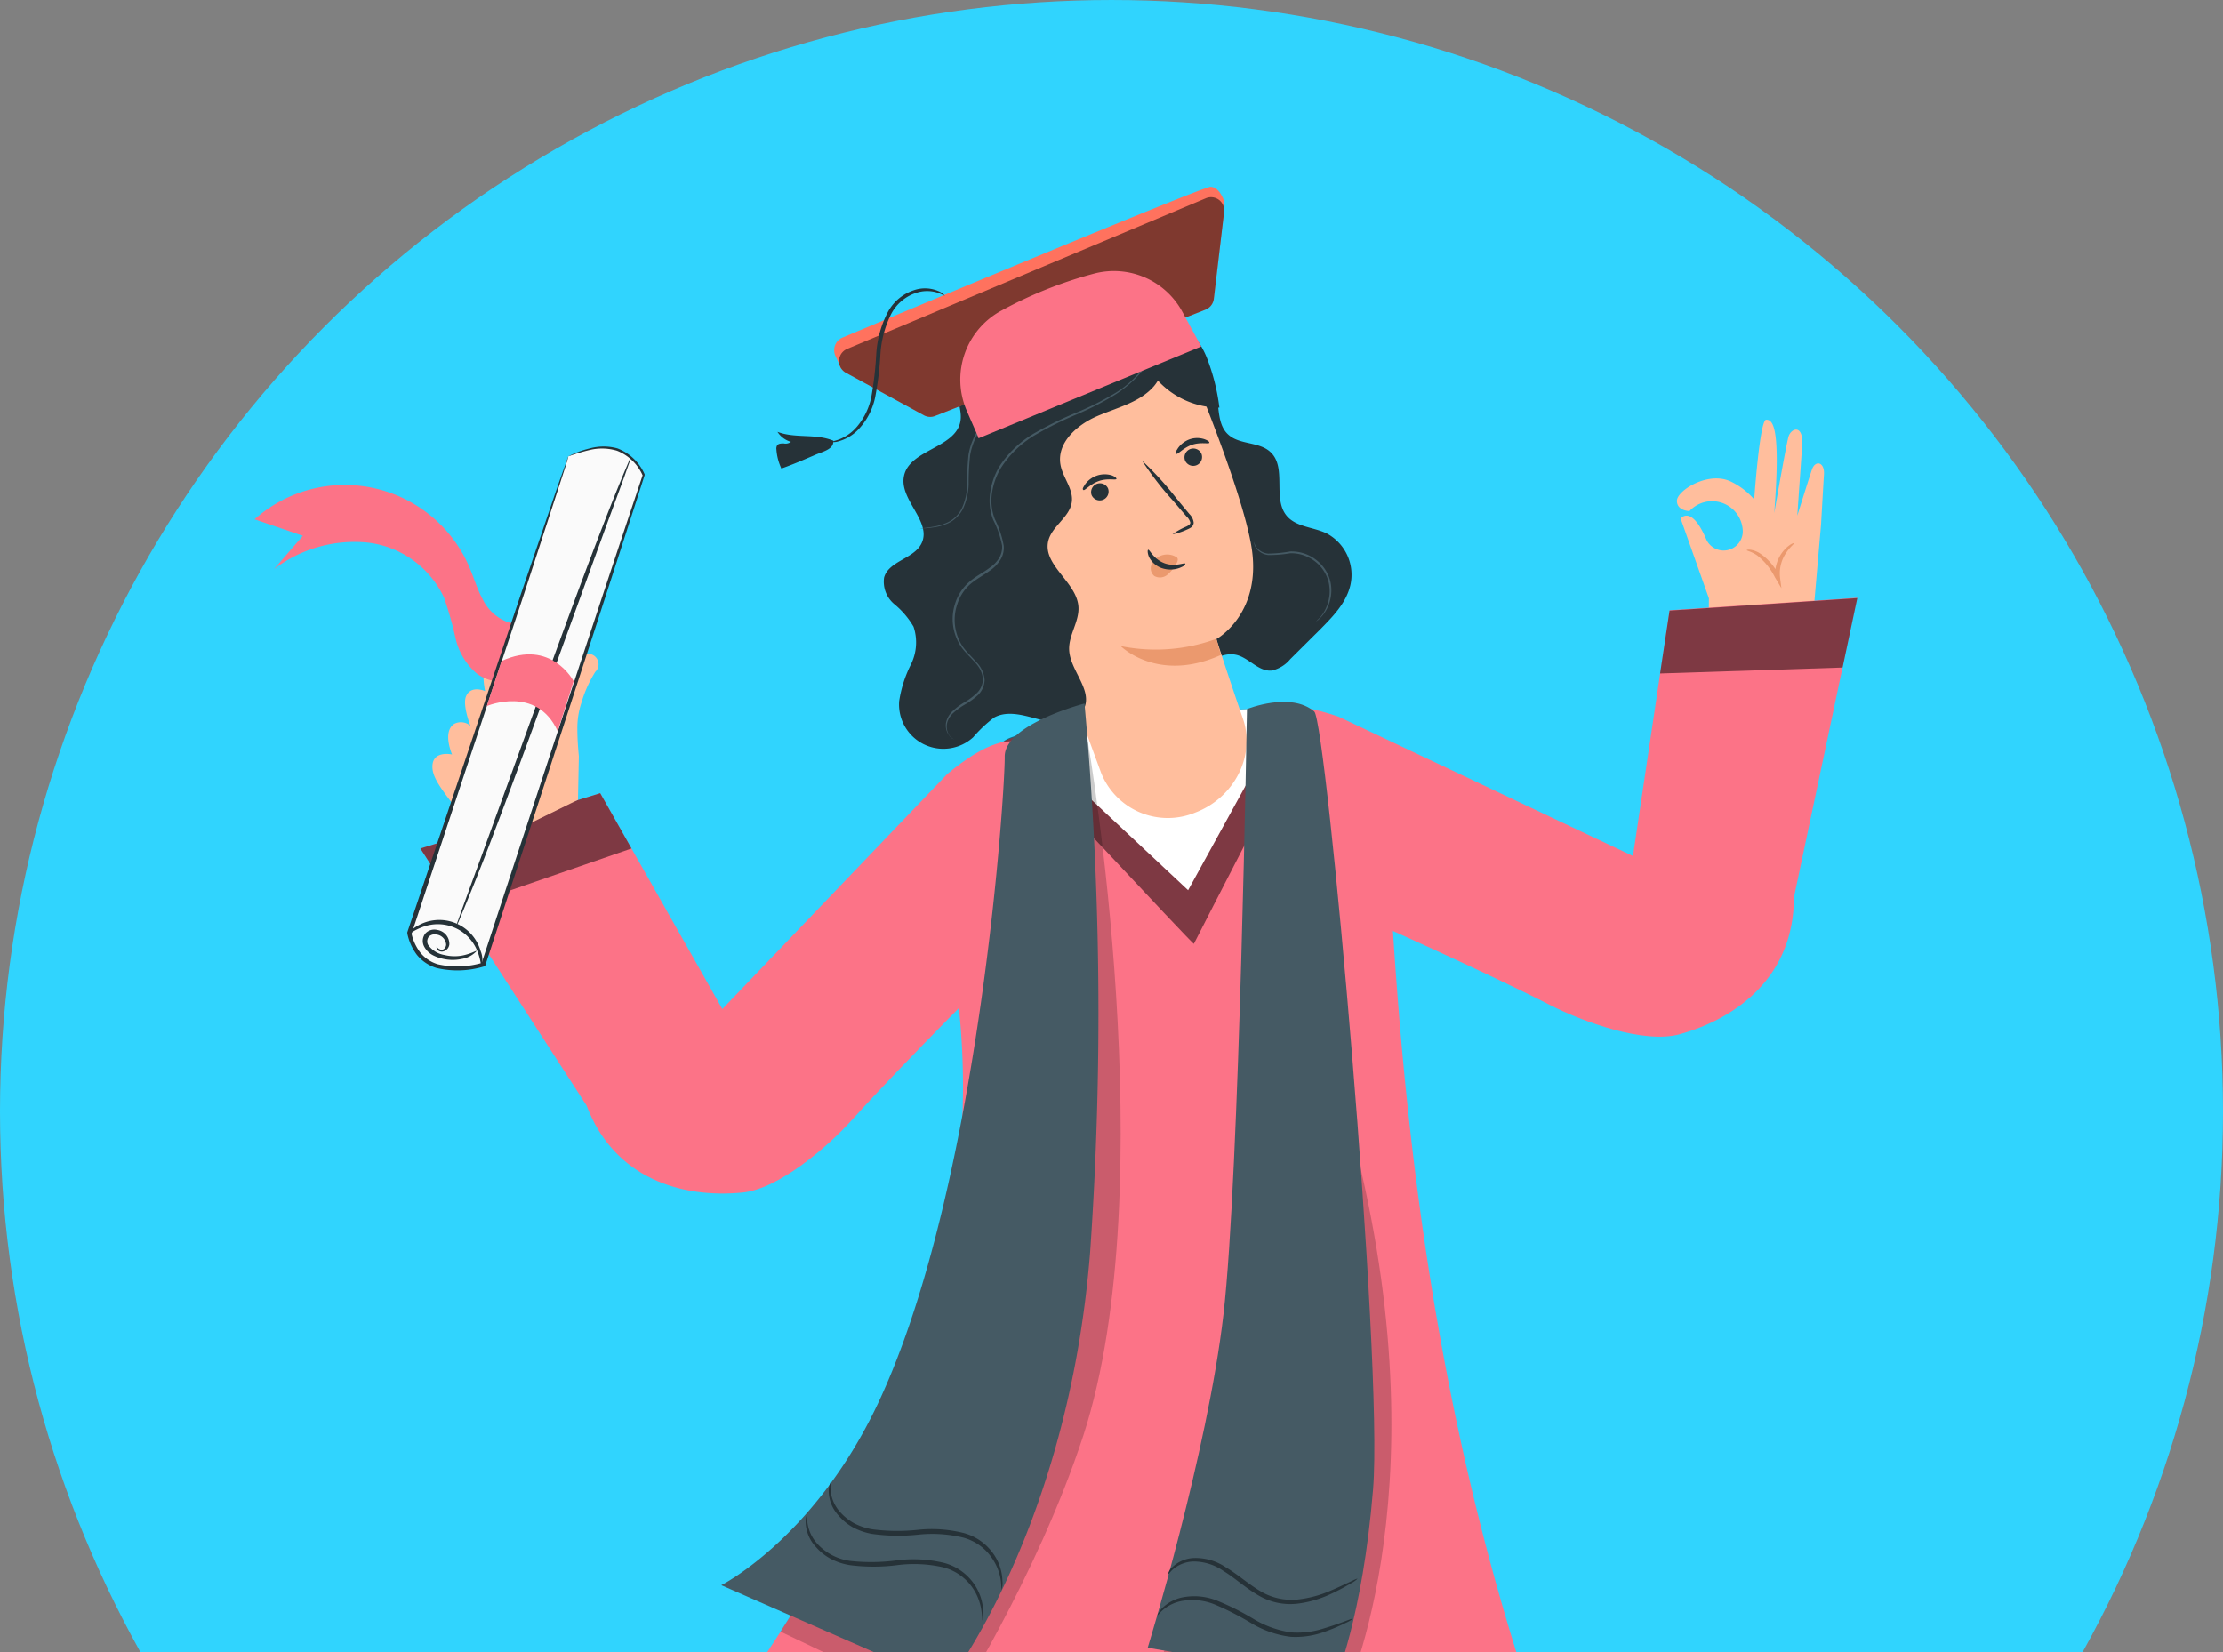 <svg width="226" height="168" fill="none" xmlns="http://www.w3.org/2000/svg"><rect width="100%" height="100%" fill="#808080" stroke="none"/><circle cx="113" cy="113.001" r="113" fill="#30D4FE"/><path d="M140.667 144.107s12.389 60.129 12.218 69.735c-.063 4.018 0 75.186 0 75.186l-26.338.658v-77.349c0 3.784-14.616-68.23-14.616-68.23h28.736Z" fill="#263238"/><path d="m87.295 197.136 9.011-35.908c-1.667-4.388-.513-12.93 1.487-21.373l.685-2.866 33.124 5.713 9.01 1.55-5.19 6.605c-12.615 30.078-21.229 50.01-26.978 62.463-4.406 9.56-14.345 10.687-24.122 6.767l-54.065-31.34 10.957-19.607 46.081 27.996Z" fill="#263238"/><path d="M173.781 65.695s-.09-1.252-.045-4.856l-2.874-8.11s1.081-1.487 2.631 2.172a1.944 1.944 0 0 0 3.35.218c.255-.376.371-.83.326-1.282a3.123 3.123 0 0 0-5.406-1.874s-1.271 0-1.28-1.036c-.009-1.036 3.127-3.019 5.407-2a7.298 7.298 0 0 1 2.451 1.856s.558-8.11 1.216-8.11c.658 0 1.505.63.82 9.497 0 0 1.199-6.911 1.451-7.776.252-.865 1.532-1.316 1.388.901l-.496 7.137s1.379-4.416 1.514-4.758c.351-.901 1.279-.703 1.198.577-.063.964-.297 5.082-.297 5.082l-1.099 12.678h.072" fill="#FFBE9D"/><path d="M182.378 55.234c.045.063-.334.315-.739.9a3.729 3.729 0 0 0-.676 2.56l.144 1.117-.577-.973-.081-.135a6.558 6.558 0 0 0-1.802-2.226c-.595-.414-1.072-.468-1.063-.54.009-.073.523-.127 1.234.26a5.633 5.633 0 0 1 2.019 2.271l.081.136-.433.144a3.687 3.687 0 0 1 .901-2.82c.514-.577.974-.74.992-.694Z" fill="#EB996E"/><path d="M117.527 73.292s-6.993.739-12.3 1.243c-6.2.595-12.615 6.939-9.47 19.536 1.649 6.677 5.803 10.813 4.865 18.922l-3.92 26.177 44.316 3.865-.82-38.989 1.487-15.616c1.559-19.572-13.453-16.22-13.453-16.22l-10.723 1.1" fill="#FC7387"/><path d="M96.991 98.693c5.028 32.159-11.525 61.273-30.069 84.341a95.682 95.682 0 0 0 36.989 24.239c2.92 1.072 6.065 2 9.11 1.37 4.055-.838 7.02-4.217 10.606-6.308 12.291-7.118 29.402 1.892 41.567-5.406-16.337-35.881-22.185-71.267-24.041-110.653" fill="#FC7387"/><path opacity=".5" d="M102.037 75.382s19.292 20.725 19.337 20.581c.045-.144 12.183-23.671 12.183-23.671-.523-1.055-29.267.955-31.52 3.09Z" fill="#000"/><path d="m103.947 74.742 16.842 15.77 10.2-18.554a167.62 167.62 0 0 0-27.042 2.784Z" fill="#fff"/><path d="m136.071 72.859 29.943 14.174 3.721-24.987 19.085-1.27-6.442 30.465c0 7.93-5.659 12.273-11.651 13.922-3.605.982-9.822-1.28-13.138-2.974-6.587-3.388-20.311-9.497-20.725-9.641-3.289-1.199-20.121-26.222-.793-19.69Z" fill="#FC7387"/><path opacity=".5" d="m187.325 67.868-18.554.604.964-6.389 19.085-1.27-1.495 7.055Z" fill="#000"/><path d="M115.076 168.004c.135 0-.901 8.534-2.235 19.022-1.333 10.489-2.577 18.977-2.703 18.923-.126-.054.901-8.533 2.235-19.022 1.333-10.488 2.577-18.932 2.703-18.923ZM137.36 154.074a9.505 9.505 0 0 1-.352 1.496c-.279 1.027-.64 2.396-1.081 4.045-.901 3.424-2.001 8.182-2.965 13.517a177.079 177.079 0 0 0-1.91 13.678 666.014 666.014 0 0 0-.406 4.172 8.972 8.972 0 0 1-.189 1.532 10.71 10.71 0 0 1 0-1.541c0-.991.117-2.424.253-4.19.27-3.532.829-8.407 1.802-13.732.973-5.326 2.135-10.084 3.108-13.517.487-1.703.902-3.081 1.217-4.019.139-.492.314-.974.523-1.441Z" fill="#263238"/><path opacity=".2" d="m118.383 167.824-1.181 2.109 19.175 3.343s10.246-20.482 1.631-55.813l-19.625 50.361ZM79.348 165.887l17.283 8.254s8.767-13.67 13.516-28.213c8.245-25.456.45-70.546.45-70.546-5.604 45.73-18.967 71.141-31.25 90.505Z" fill="#000"/><path d="m96.306 78.69-22.87 23.905-12.416-21.95-18.283 5.623 16.895 26.131c2.803 7.425 9.669 9.452 15.85 8.849 3.713-.361 8.723-4.695 11.21-7.47 4.947-5.515 15.588-16.12 15.886-16.391 2.64-2.307 9.461-31.736-6.272-18.698Z" fill="#FC7387"/><path opacity=".5" d="M46.648 92.332 64.2 86.267l-3.181-5.623-18.283 5.623 3.91 6.065Z" fill="#000"/><path d="M121.356 35.248a10.158 10.158 0 0 1 2.397 5.334c.171 1.289.162 2.758 1.118 3.605 1.153 1.063 3.171.694 4.316 1.802 1.649 1.568.171 4.695 1.613 6.443.955 1.162 2.703 1.144 4.073 1.802a4.76 4.76 0 0 1 2.405 5.298c-.432 1.802-1.802 3.19-3.108 4.506l-2.992 2.973a3.408 3.408 0 0 1-1.883 1.163c-1.343.135-2.325-1.298-3.604-1.595-1.622-.37-3.055 1.045-4.641 1.54a4.353 4.353 0 0 1-5.569-3.397" fill="#263238"/><path d="M126.366 73.084a439.455 439.455 0 0 1-2.703-8.11s4.794-2.622 3.523-9.632c-1.207-6.677-7.361-20.932-7.361-20.932a20.21 20.21 0 0 0-19.59 12.254l11.714 31.925a7.298 7.298 0 0 0 9.579 4.02c3.937-1.496 6.136-5.759 4.838-9.525Z" fill="#FFBE9D"/><path d="M122.14 46.124a.9.9 0 0 1-1.667.685.9.9 0 0 1 1.186-1.141.897.897 0 0 1 .481.456Z" fill="#263238"/><path d="M122.942 45.025c-.063.144-.901-.108-1.802.216-.901.325-1.424 1.019-1.568.901-.144-.117 0-.27.189-.585a2.507 2.507 0 0 1 1.208-.901 2.37 2.37 0 0 1 1.478 0c.369.135.531.27.495.37ZM112.643 49.648a.901.901 0 0 1-1.667.684.903.903 0 0 1 1.667-.685Z" fill="#263238"/><path d="M113.499 48.701c-.063.144-.901-.108-1.802.216-.901.325-1.424 1.018-1.559.901-.135-.117 0-.27.189-.585a2.456 2.456 0 0 1 2.703-.901c.343.126.505.297.469.369ZM119.203 54.324a6.79 6.79 0 0 1 1.396-.784c.226-.108.424-.234.415-.405a1.332 1.332 0 0 0-.406-.64l-1.315-1.54a32.41 32.41 0 0 1-3.181-4.11 32.61 32.61 0 0 1 3.505 3.848l1.289 1.559c.253.236.413.556.45.9a.639.639 0 0 1-.27.478c-.118.08-.245.147-.378.199a6.248 6.248 0 0 1-1.505.495Z" fill="#263238"/><path d="M123.663 64.948a17.941 17.941 0 0 1-9.723.739s3.758 3.802 10.183.9l-.46-1.64ZM119.59 56.64a1.8 1.8 0 0 0-1.694-.09 1.575 1.575 0 0 0-.847.901 1.007 1.007 0 0 0 .307 1.118 1.17 1.17 0 0 0 1.306-.118c.37-.307.676-.683.901-1.108a.892.892 0 0 0 .162-.36.32.32 0 0 0-.117-.343" fill="#EB996E"/><path d="M116.725 55.9c.153-.053.495.902 1.595 1.343 1.099.442 2.117-.072 2.171.063.054.136-.162.28-.603.45a2.706 2.706 0 0 1-1.803 0 2.31 2.31 0 0 1-1.27-1.117c-.18-.432-.153-.72-.09-.738Z" fill="#263238"/><path d="M105.272 53.134a4.095 4.095 0 0 0-2.09.9A2.93 2.93 0 0 0 102.109 56a3.038 3.038 0 0 0 .73 2.127 5.076 5.076 0 0 0 1.802 1.36c.49.259 1.033.398 1.586.406a1.667 1.667 0 0 0 1.397-.748" fill="#FFBE9D"/><path d="M106.38 57.541c.09 0-.072.54-.775.595a1.496 1.496 0 0 1-1.054-.424 3.2 3.2 0 0 1-.757-1.054 1.934 1.934 0 0 1-.144-1.352 1.36 1.36 0 0 1 .739-.9c.667-.244 1.036.144.964.189-.072.045-.378-.081-.775.18a1.262 1.262 0 0 0-.261 1.63c.333.704.847 1.271 1.297 1.298.451.027.703-.162.766-.162Z" fill="#EB996E"/><path d="M117.599 33.13a5.12 5.12 0 0 1-.271 6.118c-1.441 1.677-3.775 2.19-5.811 3.074-2.037.883-4.082 2.703-3.704 4.91.225 1.325 1.334 2.479 1.153 3.812-.198 1.55-2.036 2.442-2.396 3.974-.568 2.45 2.892 4.154 3.072 6.668.099 1.496-.991 2.856-.946 4.352.072 2.127 2.424 4.1 1.505 6.02-.712 1.468-2.784 1.54-4.361 1.135-1.577-.406-3.334-1.028-4.767-.244a13.604 13.604 0 0 0-2.136 2.01 4.506 4.506 0 0 1-7.524-3.677c.2-1.301.605-2.563 1.199-3.739a5.028 5.028 0 0 0 .261-3.83 8.579 8.579 0 0 0-1.955-2.288 2.966 2.966 0 0 1-1.037-2.704c.47-1.703 3.073-1.9 3.821-3.505 1.027-2.199-2.298-4.415-1.802-6.803.532-2.703 5.19-2.83 5.73-5.524.2-.99-.27-1.982-.296-2.982-.064-2.289 2.126-4.046 4.316-4.722 2.189-.676 4.559-.685 6.686-1.55 1.162-.468 2.207-1.18 3.343-1.72a5.685 5.685 0 0 1 3.604-.632 2.765 2.765 0 0 1 2.244 2.64" fill="#263238"/><path d="M117.202 38.086a8.568 8.568 0 0 0 6.767 3.361 20.867 20.867 0 0 0-1.261-5.028 8.176 8.176 0 0 0-3.244-3.947 5.154 5.154 0 0 0-4.974-.243" fill="#263238"/><path d="M97.01 75.166a1.18 1.18 0 0 1-.442-.324 1.622 1.622 0 0 1-.235-1.487c.127-.349.34-.659.622-.901a6.793 6.793 0 0 1 1.1-.802 7.269 7.269 0 0 0 1.279-.901 2.235 2.235 0 0 0 .766-1.604 2.84 2.84 0 0 0-.811-1.802c-.442-.523-.973-.991-1.388-1.577a4.891 4.891 0 0 1-.567-4.37 4.505 4.505 0 0 1 1.342-2.028c.649-.55 1.442-.946 2.163-1.495.359-.279.665-.621.901-1.01.24-.414.347-.892.306-1.37a9.814 9.814 0 0 0-.901-2.703 5.163 5.163 0 0 1-.288-2.703 6.905 6.905 0 0 1 .901-2.505 10.337 10.337 0 0 1 3.667-3.46 37.01 37.01 0 0 1 4.172-2.046 29.446 29.446 0 0 0 3.605-1.847c.959-.58 1.83-1.297 2.586-2.126a8.252 8.252 0 0 0 1.378-2.127 6.066 6.066 0 0 0 .451-1.532 4.36 4.36 0 0 0 .054-.558s0 .189-.09.55a6.128 6.128 0 0 1-.487 1.504 9.769 9.769 0 0 1-3.974 4.172 29.295 29.295 0 0 1-3.604 1.802 36.273 36.273 0 0 0-4.19 2.037 10.556 10.556 0 0 0-3.748 3.514 7.133 7.133 0 0 0-.902 2.577 5.414 5.414 0 0 0 .298 2.812c.421.82.725 1.697.901 2.604.034.44-.067.88-.288 1.261a3.195 3.195 0 0 1-.901.955c-.694.54-1.487.901-2.154 1.496a4.794 4.794 0 0 0-1.406 2.118 5.064 5.064 0 0 0 .613 4.505c.432.604.973 1.063 1.406 1.577.45.449.728 1.042.784 1.676a2.039 2.039 0 0 1-.712 1.505 6.971 6.971 0 0 1-1.253.9 6.313 6.313 0 0 0-1.1.83 2.207 2.207 0 0 0-.63.973 1.657 1.657 0 0 0 .28 1.54.901.901 0 0 0 .495.37Z" fill="#455A64"/><path d="M93.504 53.73h.351a9.751 9.751 0 0 0 1.01-.1 5.23 5.23 0 0 0 1.54-.432 3.235 3.235 0 0 0 1.505-1.487c.36-.79.554-1.646.568-2.514-.005-.975.046-1.95.153-2.92a6.56 6.56 0 0 1 1.27-2.9 10.266 10.266 0 0 1 2.533-2.317 26.905 26.905 0 0 1 6.163-2.595c.982-.333 1.91-.658 2.757-1.027a15.79 15.79 0 0 0 2.28-1.198 9.317 9.317 0 0 0 2.703-2.514 5.11 5.11 0 0 0 .658-1.19l-.045.072-.126.235c-.168.289-.351.569-.55.837a9.626 9.626 0 0 1-2.703 2.442c-.72.45-1.477.84-2.262 1.163-.847.351-1.802.676-2.757 1a26.903 26.903 0 0 0-6.208 2.613 10.146 10.146 0 0 0-2.587 2.361 6.83 6.83 0 0 0-1.297 2.992c-.096.979-.142 1.962-.135 2.946a5.975 5.975 0 0 1-.523 2.451c-.3.629-.8 1.14-1.424 1.45a5.713 5.713 0 0 1-1.504.46c-.433.072-.775.108-1 .136a2.991 2.991 0 0 0-.37.036ZM133.791 63.19l.117-.08c.116-.081.221-.175.316-.28.367-.366.652-.805.838-1.288a4.168 4.168 0 0 0 .225-2.262 3.928 3.928 0 0 0-1.478-2.352 4.053 4.053 0 0 0-2.649-.856c-.738.133-1.485.205-2.235.216a1.725 1.725 0 0 1-1.243-.703 1.542 1.542 0 0 1-.18-.513v.144c.013.142.056.28.126.405a1.752 1.752 0 0 0 1.288.811c.758.01 1.515-.05 2.262-.18a3.991 3.991 0 0 1 2.514.83 3.804 3.804 0 0 1 1.415 2.26 4.09 4.09 0 0 1-.18 2.181 3.9 3.9 0 0 1-.757 1.29c-.133.118-.259.245-.379.377Z" fill="#455A64"/><path d="m85.52 37.474-.594-1.307a1.388 1.388 0 0 1 .73-1.847C92.323 31.517 122.23 19 123.05 19c.983 0 1.424 1.523 1.424 1.523.04.564-.015 1.13-.162 1.676L85.52 37.474Z" fill="#FF725E"/><path d="M122.6 20.155 86.124 35.473a1.35 1.35 0 0 0-.117 2.433l7.92 4.316a1.335 1.335 0 0 0 1.127.072l27.501-10.813a1.359 1.359 0 0 0 .847-1.099l1.036-8.75a1.347 1.347 0 0 0-.48-1.285 1.343 1.343 0 0 0-1.358-.192Z" fill="#FF725E"/><path opacity=".5" d="M122.6 20.155 86.124 35.473a1.35 1.35 0 0 0-.117 2.433l7.92 4.316a1.335 1.335 0 0 0 1.127.072l27.501-10.813a1.359 1.359 0 0 0 .847-1.099l1.036-8.75a1.347 1.347 0 0 0-.48-1.285 1.343 1.343 0 0 0-1.358-.192Z" fill="#000"/><path d="M99.478 44.566c0-.117-.568-1.343-1.207-2.839a7.975 7.975 0 0 1 3.55-10.155 42.13 42.13 0 0 1 9.443-3.766 7.91 7.91 0 0 1 8.948 3.91l1.91 3.515-22.644 9.335Z" fill="#FC7387"/><path d="M84.439 44.925s.315-.054.829-.234a4.505 4.505 0 0 0 1.865-1.325 6.705 6.705 0 0 0 1.46-3.072c.248-1.41.41-2.833.487-4.262a10.597 10.597 0 0 1 1.144-4.235 4.658 4.658 0 0 1 2.703-2.298 3.441 3.441 0 0 1 2.415.072c.284.099.535.277.721.513 0 0-.27-.17-.784-.342a3.532 3.532 0 0 0-2.253.072 4.415 4.415 0 0 0-2.469 2.19 10.676 10.676 0 0 0-1.054 4.073 32.657 32.657 0 0 1-.531 4.316 6.74 6.74 0 0 1-1.64 3.199 4.344 4.344 0 0 1-2.055 1.27c-.27.092-.558.113-.838.063Z" fill="#263238"/><path d="M84.718 44.808c-1.802-.748-3.874-.207-5.677-.9.317.495.805.857 1.37 1.017a.902.902 0 0 1-.73.163c-.261 0-.576 0-.694.234a.64.64 0 0 0-.054.37c.045.674.217 1.334.505 1.946 1.162-.406 2.298-.901 3.415-1.379.694-.315 1.91-.559 1.856-1.379" fill="#263238"/><path d="M126.772 72.093s4.433-1.802 6.839.244c1.243 1.045 7.046 66.013 5.983 79.07-1.063 13.056-3.847 19.454-3.847 19.454l-19.067-3.334s6.064-19.734 7.704-33.899c1.64-14.165 2.388-61.535 2.388-61.535Z" fill="#455A64"/><path d="M137.531 164.581c-.22.178-.467.321-.73.424-.692.346-1.405.647-2.136.901a8.573 8.573 0 0 1-3.433.513 10.162 10.162 0 0 1-4.019-1.387 29.422 29.422 0 0 0-3.694-1.893 6.04 6.04 0 0 0-3.244-.387 4.095 4.095 0 0 0-2.009.901c-.406.342-.559.604-.595.586-.036-.018.081-.307.468-.721a4.05 4.05 0 0 1 2.064-1.109 6.235 6.235 0 0 1 3.469.307 26.64 26.64 0 0 1 3.767 1.883 10.2 10.2 0 0 0 3.829 1.37 8.733 8.733 0 0 0 3.298-.397c1.838-.549 2.938-1.072 2.965-.991ZM138.008 160.516a2.692 2.692 0 0 1-.694.478c-.66.399-1.343.76-2.045 1.081a11.04 11.04 0 0 1-3.316.965 6.376 6.376 0 0 1-4.127-.902c-1.306-.775-2.343-1.748-3.415-2.396a5.336 5.336 0 0 0-3.082-.983 3.373 3.373 0 0 0-2.036.757c-.397.343-.523.622-.568.604.059-.292.211-.558.433-.757a3.331 3.331 0 0 1 2.135-.955 5.473 5.473 0 0 1 3.334.946c1.127.658 2.19 1.622 3.424 2.37a6.154 6.154 0 0 0 3.857.901 11.48 11.48 0 0 0 3.226-.838c1.784-.757 2.838-1.352 2.874-1.271Z" fill="#263238"/><path d="M110.255 71.526s-8.155 2.118-8.11 5.407c.045 3.289-2.442 42.234-12.29 64.454-6.488 14.733-16.526 19.779-16.526 19.779l22.914 10.056s12.354-15.616 14.589-43.955a349.756 349.756 0 0 0-.577-55.74Z" fill="#455A64"/><path d="M99.866 164.77s0-.352-.082-.955a5.403 5.403 0 0 0-.9-2.37 5.209 5.209 0 0 0-3.02-2.1 13.34 13.34 0 0 0-4.649-.216 18.72 18.72 0 0 1-4.812 0 6.306 6.306 0 0 1-2.027-.685 5.403 5.403 0 0 1-1.442-1.18 3.848 3.848 0 0 1-1.027-2.451 2.088 2.088 0 0 1 .09-.721c0-.162.072-.243.09-.234.018.009-.054.342 0 .946a3.997 3.997 0 0 0 1.09 2.243 5.52 5.52 0 0 0 3.298 1.658c1.565.167 3.144.146 4.704-.063a13.255 13.255 0 0 1 4.812.262 5.404 5.404 0 0 1 3.172 2.342c.482.763.755 1.64.793 2.542.051.329.02.667-.09.982Z" fill="#263238"/><path d="M101.812 161.67s0-.342-.054-.901a5.316 5.316 0 0 0-.901-2.343 5.123 5.123 0 0 0-2.938-2.099 13.429 13.429 0 0 0-4.568-.298 19.107 19.107 0 0 1-4.731-.081 6.539 6.539 0 0 1-1.982-.703 5.388 5.388 0 0 1-1.406-1.18 3.758 3.758 0 0 1-.982-2.424 2.512 2.512 0 0 1 .099-.712c.054-.153.09-.234.099-.225.009.009-.054.342 0 .901a3.834 3.834 0 0 0 1.045 2.217c.392.421.848.776 1.352 1.054.588.303 1.22.51 1.874.613a19.69 19.69 0 0 0 4.623.045 13.319 13.319 0 0 1 4.721.351 5.41 5.41 0 0 1 3.091 2.334c.473.755.735 1.623.757 2.514.037.316.003.636-.099.937Z" fill="#263238"/><path d="m49.55 85.844-2.416-2.658c-1.982-2.614-3.19-3.983-3.172-5.245 0-1.685 2-1.234 2-1.234s-1.008-2.28.2-3.1a1.441 1.441 0 0 1 1.666.198s-.82-2.081-.46-2.982c.487-1.217 1.947-.559 1.947-.559-.64-3.28.802-4.262 1.379-3.902.576.36 1.324 2.704 1.324 2.704.901 1.73 3.208 6.541 3.992 3.234.784-3.306 2.622-5.541 3.541-5.802a1.063 1.063 0 0 1 .973 1.802c-.61.969-1.083 2.018-1.405 3.118a8.173 8.173 0 0 0-.424 2.703c0 1.072.081 1.982.153 2.757l-.09 4.442-9.209 4.524Z" fill="#FFBE9D"/><path d="M54.992 65.939a4.127 4.127 0 0 1-6.497 2.559 6.631 6.631 0 0 1-2.18-3.604c-.31-1.398-.701-2.776-1.172-4.127a9.822 9.822 0 0 0-7.813-5.605 13.517 13.517 0 0 0-9.47 2.703l2.929-3.388-4.911-1.676a13.786 13.786 0 0 1 21.842 4.866c.46 1.081.784 2.217 1.343 3.244a4.613 4.613 0 0 0 2.514 2.325 2.496 2.496 0 0 0 2.991-1.172" fill="#FC7387"/><path d="M57.776 46.404 41.602 94.918c.739 3.316 3.352 4.235 7.524 3.181l16.3-49.785c-1.55-3.154-4.226-3.469-7.65-1.91Z" fill="#FAFAFA"/><path d="m57.776 46.404.126-.072.406-.19a9.595 9.595 0 0 1 1.649-.55 5.261 5.261 0 0 1 2.82 0 4.947 4.947 0 0 1 2.757 2.632v.09c-3.199 9.993-9.182 28.411-16.057 49.415l-.135.406v.126h-.126a9.309 9.309 0 0 1-4.821.162 4.091 4.091 0 0 1-2.019-1.351 5.405 5.405 0 0 1-.964-2.163v-.126L53.01 60.244c1.469-4.307 2.65-7.767 3.47-10.19.405-1.163.72-2.073.955-2.704.099-.288.18-.523.252-.703.023-.077.054-.153.09-.225a.784.784 0 0 1-.063.252l-.216.73c-.217.658-.514 1.586-.901 2.775l-3.334 10.246c-2.884 8.704-6.894 20.815-11.435 34.565v-.117c.15.716.459 1.39.9 1.973a3.605 3.605 0 0 0 1.803 1.199 9.012 9.012 0 0 0 4.569-.171l-.163.153.127-.406c6.884-21.004 12.948-39.395 16.282-49.343v.09a4.757 4.757 0 0 0-2.622-2.54 5.307 5.307 0 0 0-2.703-.091c-.761.177-1.51.4-2.244.667Z" fill="#263238"/><path d="M48.954 98.207c-.08 0-.063-.586-.396-1.424a4.315 4.315 0 0 0-5.722-2.478c-.847.324-1.27.739-1.325.676-.054-.063.316-.54 1.19-.982a4.37 4.37 0 0 1 6.163 2.703c.2.477.232 1.008.09 1.505Z" fill="#263238"/><path d="M48.459 96.693c-.395.427-.922.71-1.496.802a4.363 4.363 0 0 1-1.883 0 4.157 4.157 0 0 1-1.063-.37c-.387-.2-.701-.514-.902-.9a1.224 1.224 0 0 1 .145-1.334 1.252 1.252 0 0 1 1.189-.343 1.442 1.442 0 0 1 1.235 1.47.828.828 0 0 1-.46.657.649.649 0 0 1-.613 0c-.288-.198-.234-.441-.216-.432.018.009.072.17.306.27a.442.442 0 0 0 .397 0 .613.613 0 0 0 .261-.469 1.117 1.117 0 0 0-.991-1.027.838.838 0 0 0-.775.225.775.775 0 0 0-.063.83 2.533 2.533 0 0 0 1.658 1.027c.56.138 1.142.162 1.712.072.982-.172 1.514-.55 1.559-.478ZM64.129 46.529c-.032.17-.08.335-.145.495-.135.37-.297.83-.495 1.397-.46 1.262-1.1 2.992-1.874 5.1l-6.119 16.86c-2.379 6.586-4.586 12.534-6.244 16.814a262.33 262.33 0 0 1-2.019 5.046c-.225.558-.423 1.009-.567 1.37-.06.161-.139.315-.234.459.025-.171.074-.338.144-.496.126-.37.288-.829.495-1.396.46-1.262 1.09-2.992 1.866-5.1l6.118-16.86c2.388-6.587 4.586-12.534 6.253-16.814a220.972 220.972 0 0 1 2.01-5.046c.234-.559.423-1.01.576-1.36a1.74 1.74 0 0 1 .235-.47Z" fill="#263238"/><path d="M49.486 71.787s5.055-2.171 7.209 2.55l1.622-5.082s-2.28-4.37-7.335-2.045l-1.496 4.577Z" fill="#FC7387"/></svg>